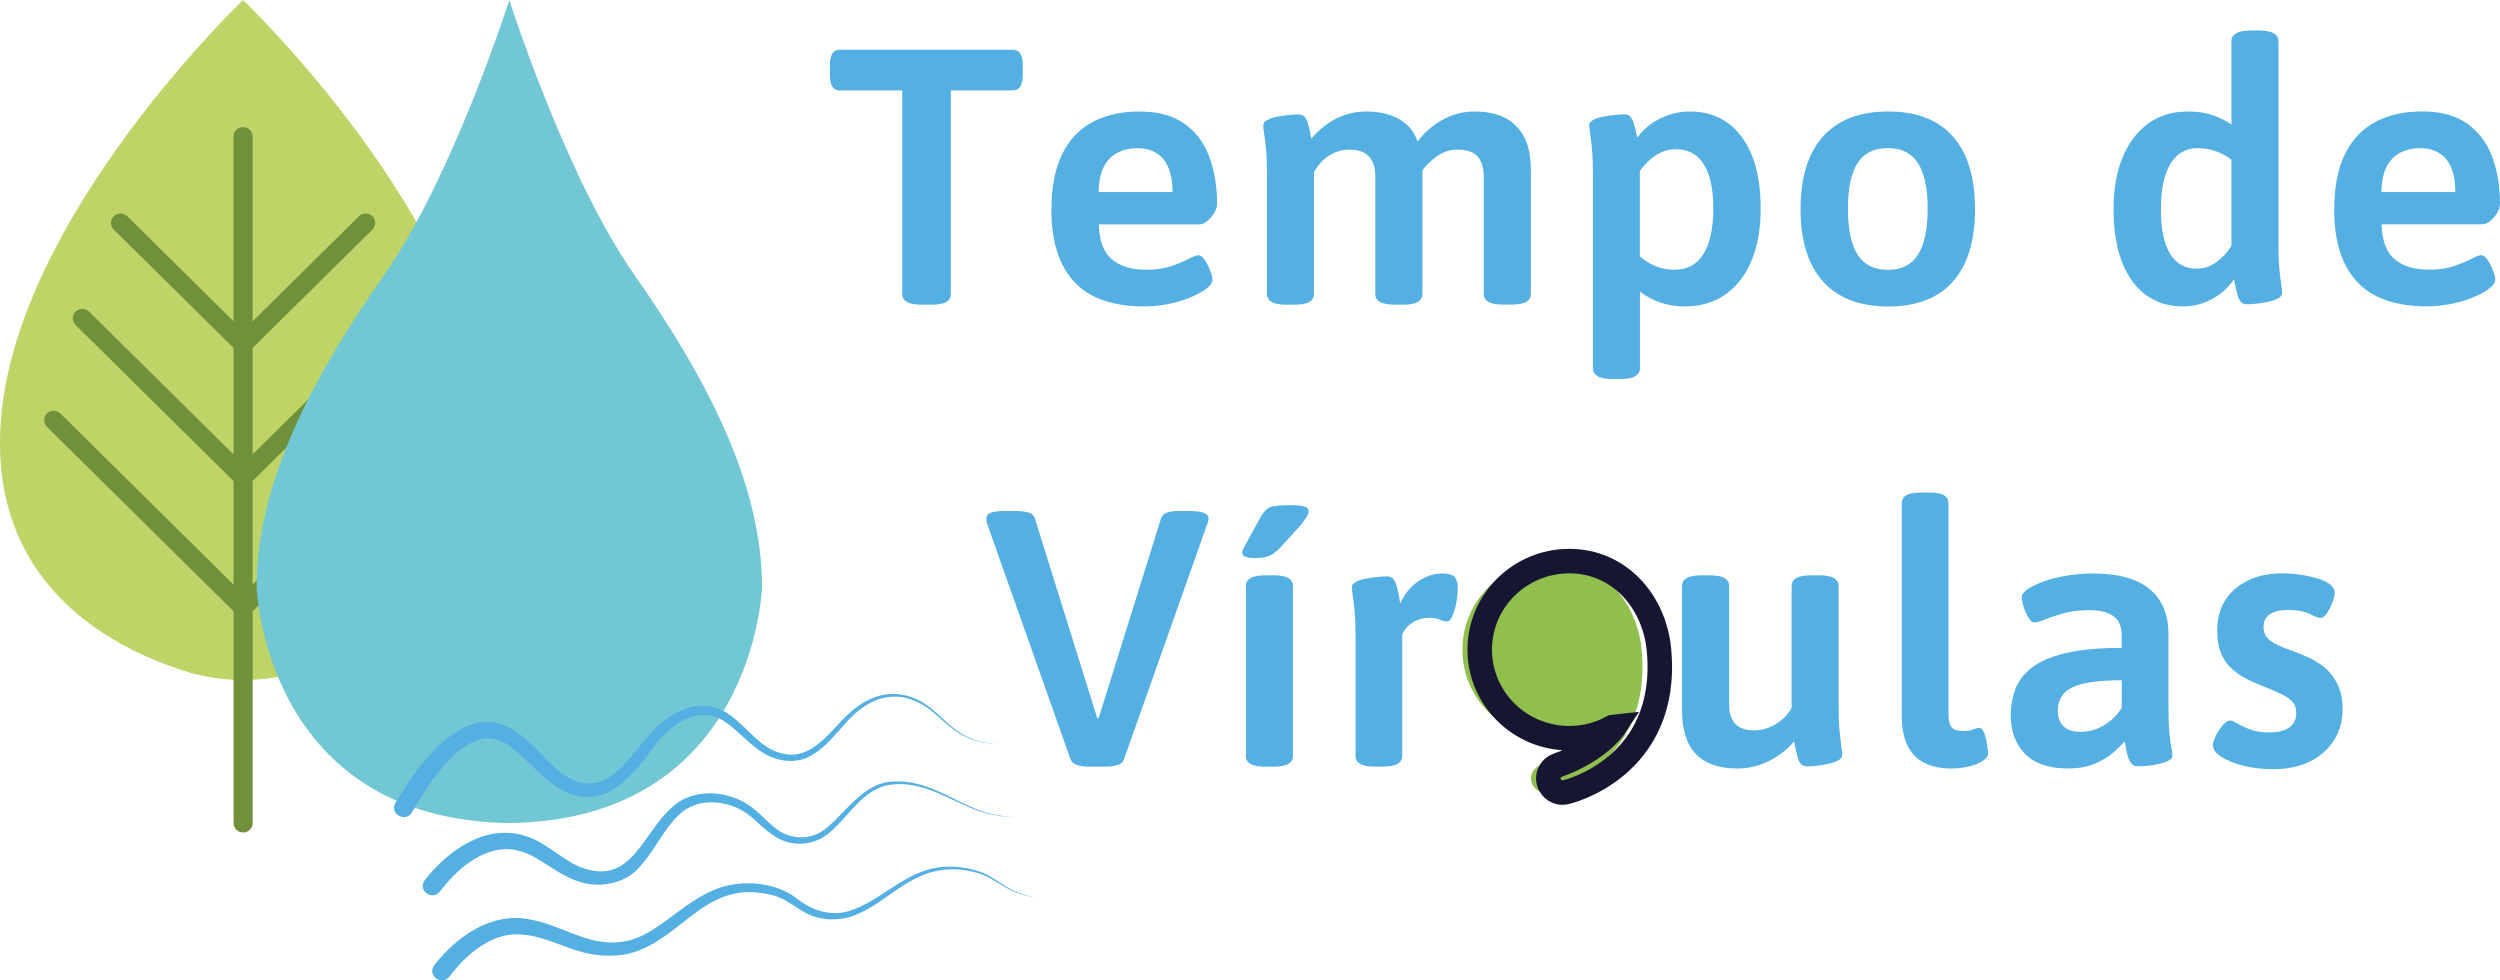 <svg width="102" height="40" viewBox="0 0 102 40" fill="none" xmlns="http://www.w3.org/2000/svg">
<path d="M19.797 17.146C19.16 8.807 9.917 0 9.917 0C9.917 0 0.673 8.807 0.036 17.146C-0.467 23.727 4.373 26.355 7.462 27.356C9.059 27.873 10.777 27.873 12.374 27.356C15.46 26.355 20.301 23.727 19.797 17.146Z" fill="#BFD466"/>
<path d="M17.921 16.872C17.769 16.722 17.522 16.722 17.37 16.872L10.307 23.852V19.626L16.753 13.257C16.905 13.106 16.905 12.863 16.753 12.712C16.601 12.562 16.354 12.562 16.202 12.712L10.307 18.538V14.197L15.195 9.367C15.347 9.217 15.347 8.973 15.195 8.823C15.043 8.673 14.796 8.673 14.644 8.823L10.307 13.109V5.568C10.307 5.355 10.133 5.183 9.917 5.183C9.701 5.183 9.527 5.355 9.527 5.568V13.106L5.193 8.823C5.041 8.673 4.794 8.673 4.642 8.823C4.49 8.973 4.49 9.217 4.642 9.367L9.53 14.197V18.541L3.635 12.715C3.482 12.565 3.236 12.565 3.084 12.715C2.932 12.865 2.932 13.109 3.084 13.259L9.53 19.629V23.855L2.467 16.872C2.314 16.722 2.068 16.722 1.916 16.872C1.764 17.023 1.764 17.266 1.916 17.416L9.53 24.941V33.581C9.53 33.794 9.704 33.966 9.92 33.966C10.136 33.966 10.31 33.794 10.31 33.581V24.941L17.924 17.416C18.073 17.266 18.073 17.023 17.921 16.872Z" fill="#6F913C"/>
<path d="M25.872 11.197C23.074 7.204 20.78 0 20.78 0C20.78 0 18.483 7.204 15.688 11.197C12.69 15.475 10.468 19.753 10.468 23.967C10.468 23.967 10.786 33.444 20.78 33.581C30.774 33.444 31.092 23.967 31.092 23.967C31.092 19.753 28.867 15.475 25.872 11.197Z" fill="#72C7D5"/>
<path d="M41.481 36.393C40.961 36.185 40.554 35.78 40.025 35.58C39.297 35.321 38.473 35.274 37.737 35.52C36.613 35.889 35.752 36.828 34.634 37.172C33.829 37.41 33.054 37.112 32.426 36.595C31.709 36.089 30.759 35.955 29.901 36.086C28.742 36.275 27.848 37.096 26.94 37.73C26.439 38.077 25.933 38.362 25.36 38.425C24.02 38.627 22.919 37.738 21.615 37.514C20.052 37.188 18.624 38.225 17.716 39.382C17.403 39.812 18.053 40.252 18.35 39.828C19.039 38.92 20.11 37.995 21.325 38.132C22.233 38.206 22.958 38.652 23.871 38.876C24.449 39.016 25.069 39.035 25.653 38.912C27.912 38.321 28.753 35.802 31.54 36.529C32.085 36.666 32.467 37.052 32.976 37.301C33.516 37.55 34.139 37.571 34.703 37.405C35.794 37.041 36.56 36.168 37.593 35.731C38.343 35.392 39.223 35.4 39.998 35.651C40.524 35.832 40.947 36.226 41.47 36.417C41.73 36.518 42.004 36.579 42.278 36.628C42.01 36.568 41.739 36.499 41.481 36.393Z" fill="#54AFE3"/>
<path d="M17.962 36.357C18.562 35.564 19.476 34.74 20.502 34.653C21.678 34.546 22.42 35.547 23.519 35.936C24.441 36.277 25.564 36.072 26.179 35.276C26.743 34.634 27.111 33.786 27.72 33.228C28.52 32.468 29.862 32.648 30.659 33.337C31.102 33.704 31.52 34.193 32.115 34.352C32.713 34.527 33.397 34.374 33.853 33.964C34.717 33.233 35.287 32.038 36.541 31.997C37.728 31.923 38.732 32.629 39.798 33.039C40.343 33.242 40.924 33.337 41.505 33.346C40.927 33.326 40.349 33.217 39.812 33.004C38.749 32.566 37.75 31.838 36.538 31.885C35.273 31.866 34.57 33.097 33.712 33.788C33.286 34.144 32.718 34.254 32.193 34.089C31.672 33.936 31.315 33.485 30.867 33.094C29.968 32.271 28.393 32.057 27.443 32.916C26.195 33.994 25.786 36.154 23.721 35.394C22.968 35.11 22.285 34.363 21.441 34.111C19.822 33.583 18.277 34.705 17.331 35.906C17.015 36.34 17.663 36.781 17.962 36.357Z" fill="#54AFE3"/>
<path d="M19.739 30.124C20.608 30.048 21.181 30.762 21.812 31.352C22.282 31.806 22.794 32.277 23.47 32.452C24.956 32.848 25.919 31.464 26.672 30.48C27.331 29.564 28.496 28.71 29.578 29.449C30.065 29.769 30.466 30.264 31.003 30.63C31.529 31.005 32.263 31.183 32.896 30.926C33.502 30.669 33.909 30.157 34.333 29.695C35.166 28.686 36.203 28.04 37.502 28.675C38.05 28.954 38.454 29.446 38.963 29.804C39.469 30.173 40.095 30.351 40.72 30.354C40.1 30.337 39.48 30.149 38.988 29.769C38.492 29.405 38.102 28.902 37.54 28.598C36.198 27.909 35.085 28.549 34.191 29.566C33.605 30.19 32.904 30.983 31.955 30.75C31.014 30.554 30.549 29.714 29.769 29.164C28.515 28.273 27.12 29.148 26.315 30.193C25.723 30.857 25.247 31.664 24.389 31.918C23.514 32.145 22.85 31.555 22.241 30.926C21.56 30.225 20.766 29.345 19.656 29.46C18.079 29.706 16.889 31.519 16.13 32.764C15.878 33.228 16.576 33.581 16.817 33.127C17.439 32.063 18.466 30.39 19.739 30.124Z" fill="#54AFE3"/>
<path d="M41.73 3.049V2.667C41.73 2.243 41.595 2.029 41.326 2.029H34.25C33.989 2.029 33.859 2.243 33.859 2.667V3.052C33.859 3.476 33.989 3.689 34.25 3.689H36.812V12.001C36.812 12.141 36.876 12.245 37.001 12.319C37.125 12.392 37.322 12.431 37.593 12.431H38.014C38.293 12.431 38.492 12.392 38.614 12.319C38.733 12.245 38.794 12.138 38.794 12.001V3.687H41.326C41.595 3.687 41.73 3.476 41.73 3.049Z" fill="#54AFE3"/>
<path d="M48.32 5.044C47.855 4.713 47.244 4.549 46.483 4.549C45.763 4.549 45.132 4.688 44.592 4.97C44.053 5.252 43.635 5.689 43.341 6.28C43.045 6.874 42.898 7.639 42.898 8.578C42.898 9.852 43.208 10.826 43.828 11.496C44.448 12.169 45.403 12.502 46.693 12.502C46.983 12.502 47.288 12.472 47.606 12.415C47.927 12.355 48.229 12.27 48.514 12.155C48.799 12.043 49.029 11.92 49.203 11.791C49.377 11.663 49.466 11.534 49.466 11.406C49.466 11.315 49.435 11.192 49.375 11.036C49.314 10.878 49.242 10.736 49.156 10.607C49.07 10.478 48.984 10.415 48.893 10.415C48.813 10.415 48.68 10.465 48.495 10.563C48.309 10.662 48.071 10.76 47.783 10.859C47.493 10.957 47.152 11.006 46.765 11.006C46.175 11.006 45.71 10.867 45.37 10.585C45.029 10.303 44.85 9.827 44.83 9.155H48.937C49.037 9.155 49.142 9.111 49.253 9.021C49.364 8.933 49.458 8.821 49.538 8.687C49.618 8.553 49.657 8.433 49.657 8.323C49.657 7.601 49.549 6.958 49.336 6.39C49.126 5.823 48.785 5.375 48.32 5.044ZM44.822 7.836C44.833 7.382 44.91 7.027 45.054 6.77C45.198 6.513 45.389 6.327 45.624 6.214C45.86 6.102 46.112 6.045 46.383 6.045C46.862 6.045 47.224 6.195 47.471 6.496C47.714 6.797 47.839 7.246 47.839 7.836H44.822Z" fill="#54AFE3"/>
<path d="M61.416 4.814C61.075 4.636 60.652 4.549 60.143 4.549C59.822 4.549 59.514 4.606 59.221 4.718C58.925 4.831 58.662 4.984 58.427 5.17C58.191 5.358 57.995 5.561 57.834 5.777C57.746 5.501 57.602 5.274 57.408 5.096C57.215 4.918 56.977 4.781 56.697 4.688C56.417 4.595 56.096 4.549 55.737 4.549C55.427 4.549 55.131 4.598 54.851 4.697C54.572 4.795 54.317 4.932 54.087 5.104C53.858 5.276 53.661 5.462 53.503 5.659C53.453 5.394 53.409 5.192 53.368 5.052C53.329 4.913 53.279 4.814 53.218 4.757C53.157 4.697 53.074 4.669 52.964 4.669C52.883 4.669 52.767 4.677 52.612 4.691C52.457 4.705 52.297 4.729 52.133 4.757C51.967 4.787 51.829 4.831 51.713 4.891C51.596 4.951 51.541 5.025 51.541 5.112C51.541 5.2 51.552 5.32 51.58 5.468C51.605 5.615 51.63 5.821 51.654 6.083C51.679 6.346 51.693 6.688 51.693 7.112V12.002C51.693 12.141 51.754 12.245 51.881 12.319C52.006 12.393 52.208 12.431 52.487 12.431H52.817C53.096 12.431 53.298 12.393 53.423 12.319C53.547 12.245 53.611 12.139 53.611 12.002V7.024C53.711 6.838 53.835 6.674 53.985 6.534C54.134 6.398 54.3 6.291 54.48 6.217C54.66 6.143 54.846 6.105 55.034 6.105C55.413 6.105 55.687 6.198 55.858 6.387C56.027 6.575 56.113 6.846 56.113 7.202V12.002C56.113 12.141 56.177 12.245 56.301 12.319C56.426 12.393 56.633 12.431 56.924 12.431H57.239C57.519 12.431 57.721 12.393 57.846 12.319C57.97 12.245 58.034 12.139 58.034 12.002V6.953C58.095 6.868 58.158 6.789 58.227 6.718C58.358 6.584 58.49 6.472 58.626 6.376C58.762 6.283 58.897 6.212 59.038 6.168C59.18 6.124 59.318 6.102 59.459 6.102C59.838 6.102 60.112 6.195 60.284 6.384C60.453 6.573 60.538 6.844 60.538 7.199V11.999C60.538 12.139 60.599 12.242 60.727 12.316C60.851 12.39 61.053 12.428 61.333 12.428H61.648C61.939 12.428 62.146 12.39 62.271 12.316C62.395 12.242 62.459 12.136 62.459 11.999V6.947C62.459 6.403 62.371 5.957 62.196 5.607C62.011 5.257 61.753 4.992 61.416 4.814Z" fill="#54AFE3"/>
<path d="M70.419 11.999C70.884 11.663 71.236 11.198 71.477 10.599C71.717 10.002 71.836 9.308 71.836 8.517C71.836 7.659 71.717 6.931 71.477 6.34C71.236 5.747 70.901 5.301 70.472 5C70.043 4.699 69.536 4.549 68.958 4.549C68.659 4.549 68.374 4.593 68.103 4.683C67.832 4.773 67.588 4.896 67.369 5.052C67.151 5.211 66.96 5.397 66.799 5.615C66.749 5.358 66.702 5.164 66.658 5.03C66.614 4.896 66.564 4.803 66.509 4.748C66.453 4.694 66.37 4.666 66.262 4.666C66.182 4.666 66.066 4.675 65.911 4.688C65.756 4.702 65.595 4.727 65.432 4.754C65.266 4.784 65.128 4.828 65.011 4.888C64.895 4.948 64.84 5.022 64.84 5.11C64.84 5.197 64.851 5.317 64.879 5.465C64.903 5.613 64.928 5.818 64.953 6.08C64.978 6.343 64.992 6.685 64.992 7.109V15.035C64.992 15.164 65.053 15.268 65.18 15.347C65.305 15.426 65.507 15.464 65.786 15.464H66.116C66.395 15.464 66.597 15.426 66.722 15.347C66.846 15.268 66.91 15.164 66.91 15.035V11.895C67.051 12.005 67.212 12.106 67.397 12.199C67.582 12.292 67.787 12.366 68.011 12.42C68.236 12.475 68.479 12.502 68.739 12.502C69.392 12.502 69.954 12.335 70.419 11.999ZM67.549 10.859C67.308 10.76 67.095 10.626 66.904 10.459V6.978C67.084 6.72 67.3 6.51 67.549 6.34C67.798 6.173 68.078 6.089 68.388 6.089C68.878 6.089 69.251 6.291 69.511 6.696C69.772 7.101 69.902 7.708 69.902 8.517C69.902 9.319 69.769 9.931 69.503 10.361C69.237 10.79 68.847 11.006 68.327 11.006C68.05 11.006 67.79 10.957 67.549 10.859Z" fill="#54AFE3"/>
<path d="M79.682 11.482C80.282 10.801 80.581 9.819 80.581 8.534C80.581 7.24 80.282 6.253 79.682 5.572C79.081 4.891 78.201 4.549 77.044 4.549C75.874 4.549 74.985 4.891 74.376 5.572C73.767 6.253 73.463 7.24 73.463 8.534C73.463 9.817 73.767 10.801 74.376 11.482C74.985 12.163 75.876 12.505 77.044 12.505C78.204 12.502 79.084 12.163 79.682 11.482ZM78.259 10.385C77.999 10.801 77.589 11.009 77.03 11.009C76.46 11.009 76.045 10.801 75.785 10.385C75.525 9.97 75.395 9.349 75.395 8.517C75.395 7.689 75.525 7.068 75.785 6.658C76.045 6.247 76.46 6.042 77.03 6.042C77.589 6.042 77.999 6.25 78.259 6.666C78.519 7.081 78.649 7.697 78.649 8.517C78.649 9.349 78.519 9.97 78.259 10.385Z" fill="#54AFE3"/>
<path d="M91.149 11.391C91.198 11.656 91.243 11.864 91.284 12.012C91.323 12.16 91.373 12.264 91.434 12.324C91.495 12.384 91.578 12.414 91.688 12.414C91.769 12.414 91.885 12.406 92.04 12.392C92.195 12.379 92.355 12.354 92.519 12.318C92.685 12.283 92.823 12.236 92.939 12.179C93.053 12.119 93.111 12.039 93.111 11.941C93.111 11.853 93.097 11.73 93.072 11.577C93.047 11.424 93.022 11.219 92.997 10.962C92.972 10.705 92.959 10.366 92.959 9.939V1.674C92.959 1.534 92.895 1.43 92.765 1.356C92.635 1.282 92.43 1.244 92.15 1.244H91.865C91.575 1.244 91.365 1.282 91.237 1.356C91.107 1.43 91.043 1.537 91.043 1.674V5.081C90.853 4.942 90.609 4.819 90.31 4.712C90.011 4.603 89.665 4.548 89.275 4.548C88.636 4.548 88.088 4.715 87.634 5.051C87.18 5.388 86.831 5.853 86.593 6.443C86.352 7.037 86.233 7.732 86.233 8.533C86.233 9.392 86.35 10.119 86.585 10.71C86.82 11.304 87.15 11.749 87.576 12.05C87.999 12.351 88.492 12.502 89.054 12.502C89.353 12.502 89.632 12.455 89.892 12.362C90.152 12.269 90.39 12.138 90.612 11.968C90.828 11.802 91.007 11.61 91.149 11.391ZM89.618 10.962C89.148 10.962 88.788 10.759 88.539 10.355C88.29 9.95 88.165 9.343 88.165 8.533C88.165 7.723 88.295 7.105 88.555 6.681C88.816 6.258 89.189 6.044 89.679 6.044C89.939 6.044 90.188 6.088 90.429 6.178C90.67 6.268 90.875 6.381 91.043 6.52V10.032C90.883 10.289 90.681 10.508 90.437 10.691C90.191 10.871 89.92 10.962 89.618 10.962Z" fill="#54AFE3"/>
<path d="M101.596 9.02C101.707 8.933 101.801 8.821 101.881 8.687C101.962 8.553 102 8.432 102 8.323C102 7.601 101.892 6.958 101.677 6.389C101.461 5.82 101.123 5.372 100.658 5.041C100.193 4.71 99.581 4.546 98.82 4.546C98.101 4.546 97.47 4.685 96.93 4.967C96.39 5.249 95.972 5.686 95.679 6.277C95.383 6.871 95.236 7.637 95.236 8.575C95.236 9.849 95.546 10.823 96.166 11.493C96.786 12.166 97.741 12.499 99.031 12.499C99.321 12.499 99.626 12.469 99.944 12.412C100.265 12.352 100.567 12.267 100.852 12.152C101.137 12.04 101.367 11.917 101.541 11.788C101.715 11.66 101.804 11.531 101.804 11.403C101.804 11.312 101.773 11.189 101.712 11.033C101.652 10.875 101.58 10.733 101.494 10.604C101.408 10.476 101.322 10.413 101.231 10.413C101.151 10.413 101.018 10.462 100.832 10.56C100.647 10.659 100.409 10.757 100.121 10.856C99.831 10.954 99.49 11.003 99.103 11.003C98.513 11.003 98.048 10.864 97.708 10.582C97.367 10.3 97.188 9.825 97.168 9.152H101.275C101.38 9.154 101.486 9.111 101.596 9.02ZM97.16 7.836C97.171 7.382 97.248 7.027 97.392 6.769C97.536 6.512 97.727 6.326 97.962 6.214C98.198 6.102 98.45 6.045 98.721 6.045C99.2 6.045 99.562 6.195 99.808 6.496C100.052 6.797 100.176 7.245 100.176 7.836H97.16Z" fill="#54AFE3"/>
<path d="M49.114 20.924C48.984 20.874 48.774 20.85 48.486 20.85H48.035C47.866 20.85 47.722 20.872 47.608 20.915C47.492 20.959 47.415 21.033 47.376 21.131L44.827 29.296H44.766L42.217 21.131C42.178 21.022 42.09 20.948 41.954 20.91C41.819 20.872 41.653 20.85 41.453 20.85H40.961C40.712 20.85 40.529 20.874 40.413 20.924C40.297 20.973 40.241 21.047 40.241 21.145C40.241 21.183 40.247 21.224 40.255 21.263C40.266 21.301 40.274 21.347 40.285 21.397L43.673 30.967C43.712 31.076 43.795 31.155 43.919 31.204C44.044 31.254 44.215 31.278 44.437 31.278H45.096C45.314 31.278 45.491 31.254 45.621 31.204C45.752 31.155 45.832 31.076 45.862 30.967L49.25 21.397C49.269 21.347 49.286 21.304 49.294 21.263C49.305 21.224 49.308 21.183 49.308 21.145C49.311 21.049 49.244 20.973 49.114 20.924Z" fill="#54AFE3"/>
<path d="M52.563 23.585C52.438 23.511 52.236 23.473 51.957 23.473H51.627C51.348 23.473 51.146 23.511 51.021 23.585C50.897 23.659 50.833 23.765 50.833 23.902V30.852C50.833 30.991 50.894 31.095 51.021 31.169C51.146 31.243 51.348 31.281 51.627 31.281H51.957C52.236 31.281 52.438 31.243 52.563 31.169C52.687 31.095 52.751 30.989 52.751 30.852V23.902C52.751 23.765 52.687 23.659 52.563 23.585Z" fill="#54AFE3"/>
<path d="M53.208 20.663C53.083 20.628 52.886 20.611 52.615 20.611C52.344 20.611 52.136 20.625 51.992 20.65C51.849 20.674 51.741 20.718 51.672 20.784C51.602 20.846 51.53 20.934 51.461 21.044L50.861 22.14C50.811 22.239 50.769 22.318 50.733 22.378C50.697 22.438 50.681 22.493 50.681 22.542C50.681 22.611 50.717 22.665 50.786 22.706C50.855 22.745 50.991 22.767 51.19 22.767C51.37 22.767 51.514 22.756 51.624 22.728C51.735 22.704 51.837 22.663 51.932 22.602C52.026 22.542 52.123 22.46 52.225 22.351L53.064 21.432C53.163 21.303 53.243 21.194 53.304 21.106C53.365 21.019 53.393 20.939 53.393 20.868C53.396 20.767 53.332 20.699 53.208 20.663Z" fill="#54AFE3"/>
<path d="M58.842 23.398C58.612 23.398 58.388 23.448 58.166 23.546C57.948 23.645 57.746 23.787 57.566 23.967C57.386 24.151 57.242 24.369 57.131 24.627C57.081 24.32 57.035 24.088 56.99 23.929C56.946 23.77 56.893 23.664 56.832 23.604C56.772 23.543 56.688 23.516 56.578 23.516C56.498 23.516 56.381 23.524 56.226 23.538C56.071 23.552 55.911 23.576 55.748 23.604C55.581 23.634 55.443 23.677 55.327 23.738C55.211 23.798 55.155 23.872 55.155 23.959C55.155 24.047 55.166 24.167 55.194 24.315C55.219 24.462 55.244 24.668 55.269 24.93C55.294 25.193 55.307 25.535 55.307 25.958V30.849C55.307 30.988 55.368 31.092 55.496 31.166C55.62 31.24 55.822 31.278 56.102 31.278H56.401C56.691 31.278 56.899 31.24 57.023 31.166C57.148 31.092 57.212 30.985 57.212 30.849V25.874C57.311 25.666 57.458 25.504 57.654 25.384C57.848 25.267 58.067 25.206 58.308 25.206C58.498 25.206 58.642 25.231 58.742 25.28C58.842 25.329 58.933 25.354 59.013 25.354C59.102 25.354 59.177 25.299 59.232 25.19C59.287 25.081 59.334 24.949 59.373 24.796C59.412 24.643 59.44 24.492 59.456 24.345C59.47 24.197 59.478 24.077 59.478 23.989C59.478 23.792 59.437 23.645 59.351 23.546C59.26 23.448 59.091 23.398 58.842 23.398Z" fill="#54AFE3"/>
<path d="M75.054 29.812C75.029 29.555 75.016 29.216 75.016 28.79V23.902C75.016 23.765 74.952 23.659 74.827 23.585C74.703 23.511 74.501 23.473 74.221 23.473H73.892C73.612 23.473 73.41 23.511 73.286 23.585C73.161 23.659 73.098 23.765 73.098 23.902V28.88C72.998 29.069 72.865 29.23 72.699 29.369C72.533 29.509 72.353 29.613 72.159 29.687C71.966 29.761 71.772 29.799 71.581 29.799C71.221 29.799 70.958 29.709 70.795 29.525C70.629 29.342 70.549 29.088 70.549 28.762V23.902C70.549 23.765 70.485 23.659 70.36 23.585C70.236 23.511 70.028 23.473 69.738 23.473H69.422C69.143 23.473 68.941 23.511 68.816 23.585C68.692 23.659 68.628 23.765 68.628 23.902V29.014C68.628 29.793 68.819 30.379 69.198 30.77C69.577 31.161 70.136 31.355 70.878 31.355C71.196 31.355 71.504 31.306 71.791 31.207C72.082 31.109 72.348 30.972 72.594 30.8C72.837 30.628 73.042 30.442 73.2 30.245C73.25 30.51 73.294 30.718 73.336 30.868C73.374 31.016 73.424 31.12 73.485 31.18C73.546 31.24 73.629 31.268 73.74 31.268C73.82 31.268 73.936 31.259 74.091 31.246C74.246 31.232 74.407 31.207 74.57 31.172C74.736 31.136 74.874 31.09 74.991 31.032C75.104 30.972 75.162 30.896 75.162 30.794C75.162 30.707 75.148 30.584 75.124 30.431C75.104 30.275 75.079 30.07 75.054 29.812Z" fill="#54AFE3"/>
<path d="M81.025 30.132C80.994 30.009 80.958 29.905 80.911 29.821C80.867 29.736 80.814 29.695 80.753 29.695C80.684 29.695 80.601 29.717 80.507 29.76C80.413 29.804 80.269 29.826 80.081 29.826C79.862 29.826 79.707 29.774 79.624 29.67C79.538 29.566 79.497 29.386 79.497 29.129V20.524C79.497 20.385 79.436 20.281 79.317 20.207C79.198 20.133 78.993 20.095 78.703 20.095H78.387C78.097 20.095 77.892 20.133 77.773 20.207C77.654 20.281 77.593 20.387 77.593 20.524V29.235C77.593 29.689 77.668 30.078 77.817 30.398C77.966 30.718 78.193 30.958 78.498 31.117C78.802 31.276 79.179 31.355 79.63 31.355C79.84 31.355 80.059 31.33 80.288 31.281C80.518 31.232 80.712 31.158 80.872 31.06C81.033 30.961 81.113 30.857 81.113 30.748C81.113 30.698 81.105 30.614 81.091 30.496C81.077 30.376 81.055 30.256 81.025 30.132Z" fill="#54AFE3"/>
<path d="M88.51 29.886C88.486 29.618 88.472 29.249 88.472 28.776V25.814C88.472 25.458 88.411 25.133 88.292 24.834C88.173 24.539 87.987 24.282 87.738 24.063C87.489 23.847 87.168 23.68 86.778 23.568C86.388 23.456 85.923 23.398 85.383 23.398C85.043 23.398 84.702 23.426 84.356 23.48C84.01 23.535 83.7 23.612 83.418 23.71C83.139 23.809 82.914 23.915 82.743 24.027C82.574 24.142 82.488 24.257 82.488 24.375C82.488 24.443 82.502 24.536 82.532 24.648C82.563 24.763 82.602 24.875 82.651 24.99C82.701 25.105 82.757 25.201 82.818 25.28C82.879 25.36 82.937 25.398 82.998 25.398C83.086 25.398 83.236 25.357 83.44 25.272C83.645 25.187 83.9 25.105 84.204 25.02C84.509 24.936 84.857 24.895 85.245 24.895C85.563 24.895 85.823 24.936 86.017 25.02C86.211 25.105 86.352 25.22 86.438 25.368C86.523 25.515 86.565 25.693 86.565 25.901V26.434C85.627 26.434 84.857 26.506 84.265 26.65C83.67 26.793 83.213 26.992 82.892 27.244C82.571 27.495 82.35 27.788 82.225 28.119C82.101 28.45 82.037 28.803 82.037 29.178C82.037 29.829 82.231 30.356 82.621 30.756C83.011 31.155 83.595 31.355 84.376 31.355C84.805 31.355 85.178 31.286 85.494 31.147C85.809 31.007 86.064 30.852 86.258 30.674C86.451 30.496 86.595 30.354 86.684 30.244C86.714 30.411 86.748 30.575 86.781 30.734C86.817 30.892 86.867 31.021 86.93 31.119C86.994 31.218 87.096 31.267 87.237 31.267C87.326 31.267 87.451 31.259 87.606 31.245C87.76 31.232 87.915 31.207 88.07 31.172C88.225 31.136 88.358 31.092 88.469 31.037C88.58 30.983 88.635 30.917 88.635 30.838C88.635 30.75 88.621 30.635 88.591 30.496C88.563 30.356 88.535 30.154 88.51 29.886ZM86.568 28.88C86.457 29.057 86.319 29.221 86.147 29.369C85.978 29.517 85.787 29.634 85.577 29.725C85.367 29.812 85.137 29.859 84.888 29.859C84.578 29.859 84.345 29.782 84.19 29.629C84.035 29.476 83.958 29.265 83.958 29C83.958 28.792 84.002 28.606 84.093 28.445C84.185 28.283 84.331 28.152 84.536 28.051C84.741 27.952 85.01 27.878 85.339 27.829C85.668 27.78 86.078 27.755 86.568 27.755V28.88Z" fill="#54AFE3"/>
<path d="M94.926 27.309C94.732 27.131 94.513 26.984 94.272 26.866C94.032 26.748 93.796 26.65 93.567 26.571C93.306 26.483 93.085 26.393 92.9 26.305C92.714 26.215 92.579 26.114 92.487 26.002C92.396 25.89 92.352 25.747 92.352 25.581C92.352 25.343 92.44 25.168 92.62 25.055C92.8 24.943 93.035 24.886 93.326 24.886C93.716 24.886 94.021 24.941 94.239 25.05C94.458 25.159 94.605 25.214 94.674 25.214C94.762 25.214 94.851 25.151 94.937 25.023C95.022 24.894 95.097 24.746 95.161 24.577C95.225 24.41 95.258 24.276 95.258 24.177C95.258 24.049 95.191 23.937 95.056 23.836C94.92 23.737 94.743 23.655 94.524 23.592C94.306 23.529 94.073 23.48 93.827 23.445C93.583 23.409 93.34 23.393 93.099 23.393C92.579 23.393 92.119 23.488 91.721 23.683C91.322 23.874 91.012 24.145 90.791 24.489C90.572 24.834 90.462 25.25 90.462 25.734C90.462 26.108 90.52 26.426 90.633 26.683C90.746 26.94 90.901 27.153 91.098 27.32C91.292 27.487 91.502 27.626 91.729 27.736C91.953 27.845 92.172 27.938 92.382 28.018C92.631 28.116 92.855 28.212 93.058 28.308C93.257 28.401 93.412 28.507 93.522 28.625C93.633 28.742 93.689 28.901 93.689 29.098C93.689 29.344 93.597 29.538 93.412 29.675C93.226 29.814 92.95 29.883 92.579 29.883C92.288 29.883 92.036 29.845 91.82 29.765C91.605 29.686 91.427 29.604 91.289 29.522C91.148 29.437 91.048 29.396 90.99 29.396C90.901 29.396 90.799 29.459 90.691 29.587C90.581 29.716 90.486 29.858 90.406 30.017C90.326 30.175 90.287 30.304 90.287 30.402C90.287 30.542 90.356 30.668 90.497 30.78C90.636 30.895 90.824 30.996 91.059 31.092C91.294 31.185 91.557 31.259 91.845 31.308C92.136 31.357 92.429 31.382 92.731 31.382C93.32 31.382 93.824 31.278 94.245 31.07C94.665 30.862 94.992 30.572 95.227 30.203C95.463 29.834 95.579 29.41 95.579 28.936C95.579 28.562 95.518 28.242 95.399 27.982C95.277 27.706 95.119 27.487 94.926 27.309Z" fill="#54AFE3"/>
<path d="M63.212 32.312C63.212 32.312 67.438 31.328 66.979 26.506C66.788 24.52 65.343 22.893 63.323 22.893C61.305 22.893 59.667 24.509 59.667 26.506C59.667 28.502 61.303 30.119 63.323 30.119C63.965 30.119 64.566 29.954 65.089 29.667C65.114 29.665 65.136 29.665 65.161 29.662C65.161 29.662 64.53 30.622 62.85 31.221C62.518 31.338 62.365 31.719 62.534 32.025L62.542 32.041C62.673 32.279 62.952 32.394 63.212 32.312Z" fill="#8FBF4D"/>
<path d="M63.918 32.312C63.918 32.312 68.144 31.328 67.685 26.506C67.494 24.52 66.049 22.893 64.029 22.893C62.011 22.893 60.373 24.509 60.373 26.506C60.373 28.502 62.009 30.119 64.029 30.119C64.671 30.119 65.272 29.954 65.795 29.667C65.82 29.665 65.842 29.665 65.867 29.662C65.867 29.662 65.236 30.622 63.556 31.221C63.224 31.338 63.071 31.719 63.24 32.025L63.249 32.041C63.379 32.279 63.661 32.394 63.918 32.312Z" stroke="#161633" stroke-miterlimit="10"/>
</svg>
